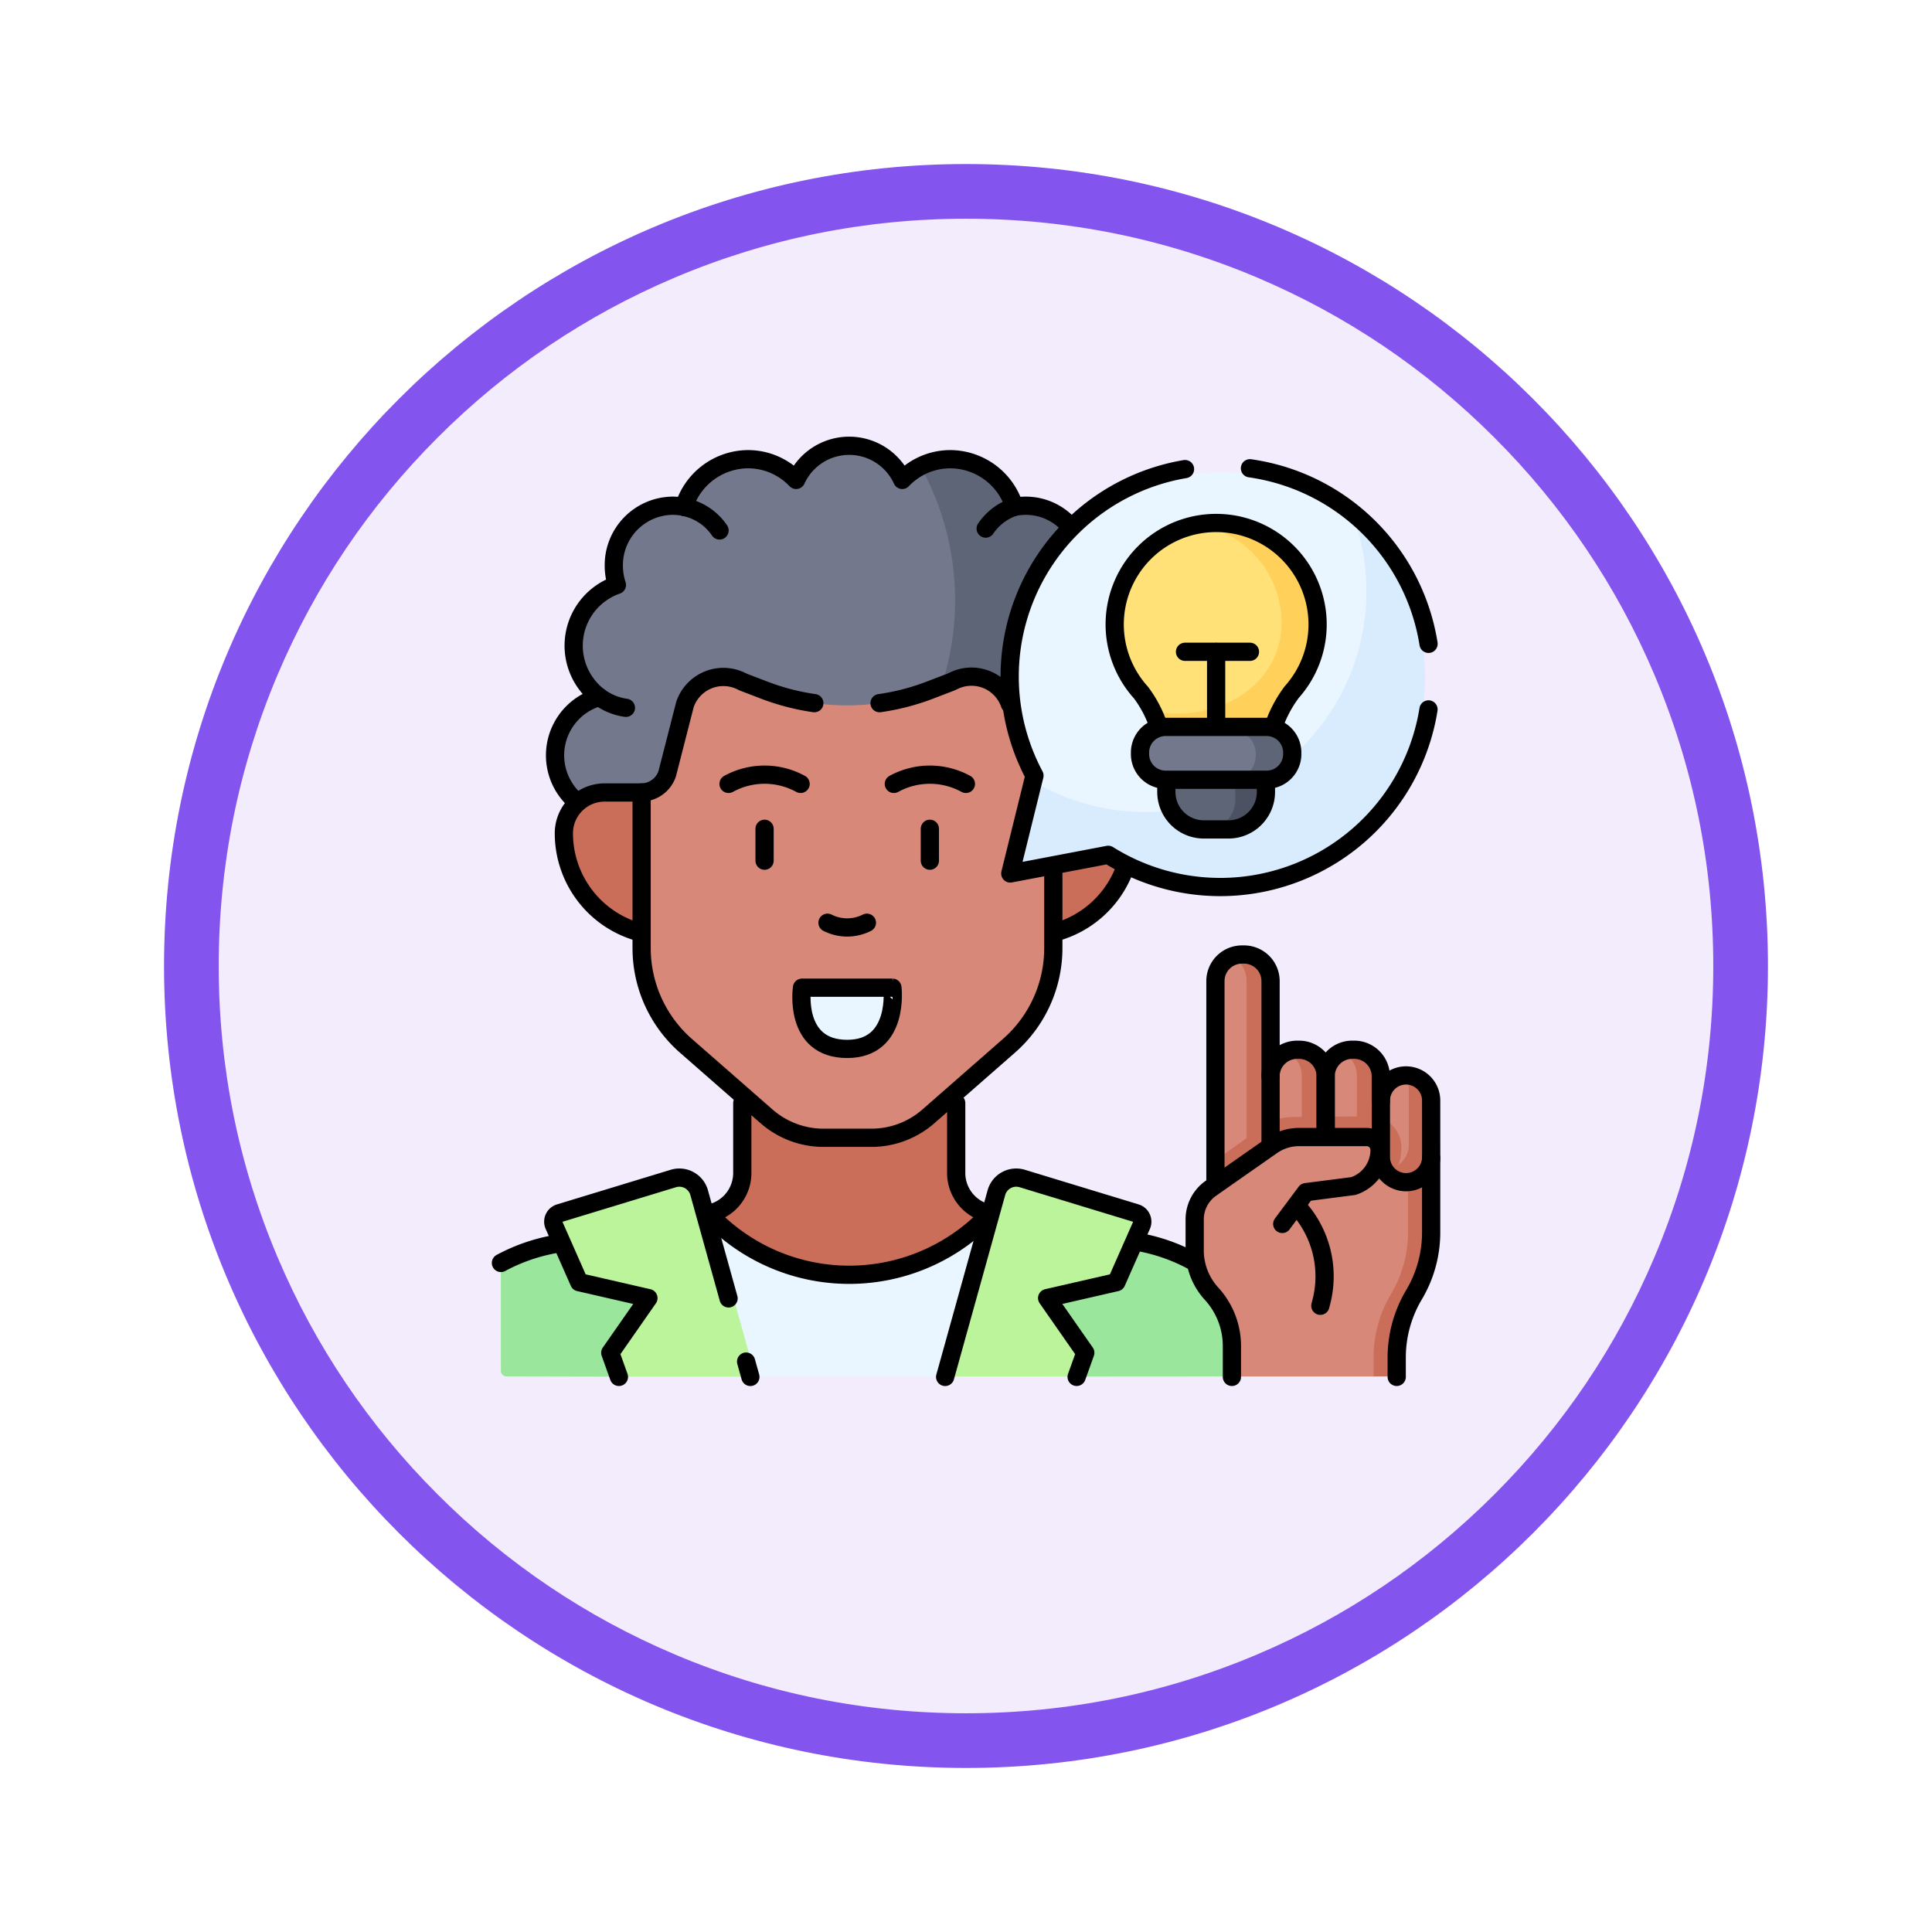 <svg xmlns="http://www.w3.org/2000/svg" xmlns:xlink="http://www.w3.org/1999/xlink" width="106" height="106" viewBox="0 0 106 106">
  <defs>
    <filter id="Trazado_982547" x="0" y="0" width="106" height="106" filterUnits="userSpaceOnUse">
      <feOffset dy="3" input="SourceAlpha"/>
      <feGaussianBlur stdDeviation="3" result="blur"/>
      <feFlood flood-opacity="0.161"/>
      <feComposite operator="in" in2="blur"/>
      <feComposite in="SourceGraphic"/>
    </filter>
  </defs>
  <g id="Grupo_1176442" data-name="Grupo 1176442" transform="translate(9 6)">
    <g id="Grupo_1173169" data-name="Grupo 1173169">
      <g id="Grupo_1172017" data-name="Grupo 1172017">
        <g id="Grupo_1167337" data-name="Grupo 1167337" transform="translate(0)">
          <g id="Grupo_1166720" data-name="Grupo 1166720">
            <g id="Grupo_1164305" data-name="Grupo 1164305">
              <g id="Grupo_1163948" data-name="Grupo 1163948">
                <g id="Grupo_1158168" data-name="Grupo 1158168">
                  <g id="Grupo_1152576" data-name="Grupo 1152576">
                    <g id="Grupo_1148633" data-name="Grupo 1148633">
                      <g id="Grupo_1148525" data-name="Grupo 1148525">
                        <g transform="matrix(1, 0, 0, 1, -9, -6)" filter="url(#Trazado_982547)">
                          <g id="Trazado_982547-2" data-name="Trazado 982547" transform="translate(9 6)" fill="#f2ecfd">
                            <path d="M 44 86.5 C 38.262 86.5 32.696 85.377 27.458 83.161 C 22.397 81.02 17.852 77.956 13.948 74.052 C 10.044 70.148 6.98 65.603 4.839 60.542 C 2.623 55.304 1.5 49.738 1.5 44 C 1.5 38.262 2.623 32.696 4.839 27.458 C 6.98 22.397 10.044 17.852 13.948 13.948 C 17.852 10.044 22.397 6.98 27.458 4.839 C 32.696 2.623 38.262 1.5 44 1.5 C 49.738 1.5 55.304 2.623 60.542 4.839 C 65.603 6.98 70.148 10.044 74.052 13.948 C 77.956 17.852 81.02 22.397 83.161 27.458 C 85.377 32.696 86.5 38.262 86.5 44 C 86.5 49.738 85.377 55.304 83.161 60.542 C 81.02 65.603 77.956 70.148 74.052 74.052 C 70.148 77.956 65.603 81.02 60.542 83.161 C 55.304 85.377 49.738 86.5 44 86.5 Z" stroke="none"/>
                            <path d="M 44 3 C 38.464 3 33.095 4.084 28.042 6.221 C 23.16 8.286 18.775 11.242 15.009 15.009 C 11.242 18.775 8.286 23.16 6.221 28.042 C 4.084 33.095 3 38.464 3 44 C 3 49.536 4.084 54.905 6.221 59.958 C 8.286 64.84 11.242 69.225 15.009 72.991 C 18.775 76.758 23.16 79.714 28.042 81.779 C 33.095 83.916 38.464 85 44 85 C 49.536 85 54.905 83.916 59.958 81.779 C 64.84 79.714 69.225 76.758 72.991 72.991 C 76.758 69.225 79.714 64.84 81.779 59.958 C 83.916 54.905 85 49.536 85 44 C 85 38.464 83.916 33.095 81.779 28.042 C 79.714 23.16 76.758 18.775 72.991 15.009 C 69.225 11.242 64.84 8.286 59.958 6.221 C 54.905 4.084 49.536 3 44 3 M 44 0 C 68.301 0 88 19.699 88 44 C 88 68.301 68.301 88 44 88 C 19.699 88 0 68.301 0 44 C 0 19.699 19.699 0 44 0 Z" stroke="none" fill="#8454ee"/>
                          </g>
                        </g>
                      </g>
                    </g>
                  </g>
                </g>
              </g>
            </g>
          </g>
        </g>
      </g>
    </g>
    <g id="inspire-idea_14781822_2_" data-name="inspire-idea_14781822 (2)" transform="translate(18.48 18.454)">
      <g id="Grupo_1173876" data-name="Grupo 1173876">
        <path id="Trazado_1030989" data-name="Trazado 1030989" d="M118.589,345.513v-3.738a2.273,2.273,0,0,0,1.847-2.233v-6.428h11.741v6.428a2.273,2.273,0,0,0,1.847,2.233l.32,3.22Z" transform="translate(-107.195 -299.641)" fill="#ca6e59"/>
        <path id="Trazado_1030990" data-name="Trazado 1030990" d="M60.435,17.618c0,7.4-3.98,16.183-14.114,13.277l-8.455-3.846a3.339,3.339,0,0,1-.22-4.938l.853-.235.59-.587a3.528,3.528,0,0,1,.707-6.052.311.311,0,0,0,.182-.362,3.349,3.349,0,0,1-.094-.788,3.26,3.26,0,0,1,3.224-3.294,3.227,3.227,0,0,1,.627.063,1.53,1.53,0,0,1,.244-.247,1.3,1.3,0,0,0,.541-1.136,3.633,3.633,0,0,1,5.09-.359.307.307,0,0,0,.46-.074,3.19,3.19,0,0,1,5.459,0,.307.307,0,0,0,.461.073,3.621,3.621,0,0,1,.724-.481C60.435,9.76,60.435,14.949,60.435,17.618Z" transform="translate(-33.688 -7.5)" fill="#73788c"/>
        <path id="Trazado_1030991" data-name="Trazado 1030991" d="M153.259,30.94a3.314,3.314,0,0,1-1.206,2.568l-9.67,5.255h-8.645l-3.1-1.409a15.19,15.19,0,0,0,10.393-22.263,3.6,3.6,0,0,1,1.637-.392,3.648,3.648,0,0,1,2.729,1.233l.17.83.615.553a3.225,3.225,0,0,1,.626-.063,3.26,3.26,0,0,1,3.225,3.294,3.367,3.367,0,0,1-.17,1.054,3.524,3.524,0,0,1,.965,6.149A3.283,3.283,0,0,1,153.259,30.94Z" transform="translate(-118.007 -13.96)" fill="#5e6577"/>
        <path id="Trazado_1030992" data-name="Trazado 1030992" d="M68.208,200.253a5.628,5.628,0,0,0,4.287-5.466h0a2.238,2.238,0,0,0-2.238-2.238h-2.05l-22.545,0h-2.05a2.238,2.238,0,0,0-2.238,2.238h0a5.628,5.628,0,0,0,4.287,5.466Z" transform="translate(-37.918 -173.526)" fill="#ca6e59"/>
        <path id="Trazado_1030993" data-name="Trazado 1030993" d="M100.024,130.952a2.227,2.227,0,0,1,2.908.958,8.942,8.942,0,0,0,.746,1.133l.486.647c.206.6.664,3.4,1.3,3.4v8.539a7.123,7.123,0,0,1-2.433,5.361l-4.423,3.871a4.748,4.748,0,0,1-3.126,1.174H92.857a4.748,4.748,0,0,1-3.126-1.174l-4.423-3.871a7.123,7.123,0,0,1-2.433-5.361v-8.539a1.512,1.512,0,0,0,1.405-1.033l.974-3.8a2.226,2.226,0,0,1,3.067-1.287l.142.068,1.146.439a12.688,12.688,0,0,0,9.079,0l1.146-.439Z" transform="translate(-75.152 -118.07)" fill="#d78878"/>
        <path id="Trazado_1030994" data-name="Trazado 1030994" d="M170.674,300.119c-2.439,0-2.547-2.251-2.506-3.068a.308.308,0,0,1,.308-.292h4.39a.307.307,0,0,1,.308.3C173.194,297.882,173.033,300.119,170.674,300.119Z" transform="translate(-151.672 -267.024)" fill="#eaf6ff"/>
        <path id="Trazado_1030995" data-name="Trazado 1030995" d="M14.511,439.761l-6.453-.015a.308.308,0,0,1-.308-.308v-5.729a.309.309,0,0,1,.166-.275,9.972,9.972,0,0,1,2.688-.925l.743-.149,6.557,2.432Z" transform="translate(-7.75 -388.684)" fill="#9be69d"/>
        <path id="Trazado_1030996" data-name="Trazado 1030996" d="M297.962,435.254l-2.489,4.062-8.592.006-3.109-5.444c.034-.035,6.285-2,6.285-2l.425.081a9.976,9.976,0,0,1,2.81.989Z" transform="translate(-255.397 -388.253)" fill="#9be69d"/>
        <path id="Trazado_1030997" data-name="Trazado 1030997" d="M122.276,418.39l.939,4.717-3.394,4.109-10.305.012-3.909-4.309,1.458-4.5A10.555,10.555,0,0,0,122.276,418.39Z" transform="translate(-95.547 -376.15)" fill="#eaf6ff"/>
        <path id="Trazado_1030998" data-name="Trazado 1030998" d="M49.268,409.044l-2.807-10.094a1.13,1.13,0,0,0-1.417-.778l-6.24,1.9a.489.489,0,0,0-.306.667l1.316,2.981a.309.309,0,0,0,.213.176l3.207.736a.308.308,0,0,1,.184.477l-1.74,2.494a.308.308,0,0,0-.037.281l.419,1.159Z" transform="translate(-35.299 -357.967)" fill="#bbf49b"/>
        <path id="Trazado_1030999" data-name="Trazado 1030999" d="M243.879,408.827l2.811-10.105a1.129,1.129,0,0,1,1.417-.778l6.24,1.9a.49.49,0,0,1,.306.667l-1.316,2.981a.308.308,0,0,1-.213.176l-3.207.736a.308.308,0,0,0-.184.477l1.741,2.495a.308.308,0,0,1,.037.281l-.421,1.173Z" transform="translate(-219.605 -357.762)" fill="#bbf49b"/>
        <g id="Grupo_1173873" data-name="Grupo 1173873" transform="translate(38.055 27.887)">
          <path id="Trazado_1031000" data-name="Trazado 1031000" d="M390.148,387.922v3.953a12.038,12.038,0,0,1-.271,2.4,8.42,8.42,0,0,1-.974,1.752c-.623,1.049-.35,2.128-.346,3.347l-.79.505h-7.791v-1.692a4.251,4.251,0,0,0-1.118-2.873,3.519,3.519,0,0,1-.924-2.375v-1.7a2.085,2.085,0,0,1,.89-1.709Z" transform="translate(-377.933 -376.701)" fill="#d78878"/>
          <g id="Grupo_1173872" data-name="Grupo 1173872" transform="translate(9.508 6.638)">
            <path id="Trazado_1031001" data-name="Trazado 1031001" d="M473.132,344.013v3.92a.822.822,0,0,1-.33.736c-.247.247-1.114-.13-1.49-.127l-.67-.716-.217-2.548.711-.549a1.378,1.378,0,0,1,1.343-1.377C472.932,343.518,473.132,343.751,473.132,344.013Z" transform="translate(-470.425 -343.35)" fill="#d78878"/>
            <path id="Trazado_1031002" data-name="Trazado 1031002" d="M481.637,344.718v3.1a1.38,1.38,0,0,1-2.495.81l-.088-.094a1.379,1.379,0,0,0,1.367-1.38v-3.094a1.371,1.371,0,0,0-.2-.717h.037A1.379,1.379,0,0,1,481.637,344.718Z" transform="translate(-478.167 -343.34)" fill="#ca6e59"/>
          </g>
          <path id="Trazado_1031003" data-name="Trazado 1031003" d="M476.7,386.87v4.123a6.723,6.723,0,0,1-.946,3.439,6.725,6.725,0,0,0-.945,3.464l0,.727a.308.308,0,0,1-.308.31h-.949l0-1.036a6.736,6.736,0,0,1,.946-3.464,6.723,6.723,0,0,0,.946-3.439v-3.945Z" transform="translate(-463.724 -375.757)" fill="#ca6e59"/>
          <path id="Trazado_1031004" data-name="Trazado 1031004" d="M391.421,281.354v11.135c0,.8-1.309,1.454-2.108,1.454l.68-1.816-.94-.894v-9.879a1.455,1.455,0,0,1,.857-1.324A1.344,1.344,0,0,1,391.421,281.354Z" transform="translate(-387.909 -279.901)" fill="#d78878"/>
          <path id="Trazado_1031005" data-name="Trazado 1031005" d="M417.689,332.175v3.654c0,.589-.957,1.1-1.462,1.326a1.457,1.457,0,0,1-.86-1.326l-.355-.079V332.3l.355-.126a1.457,1.457,0,0,1,.86-1.325C417.446,331.006,417.689,331.587,417.689,332.175Z" transform="translate(-411.199 -325.496)" fill="#d78878"/>
          <path id="Trazado_1031006" data-name="Trazado 1031006" d="M447.29,332.175v3.875c0,.588-1.064,1.1-1.569,1.325a1.456,1.456,0,0,1-.86-1.325l-.346-.221v-3.5l.346-.157a1.457,1.457,0,0,1,.86-1.325C447.1,331.037,447.29,331.587,447.29,332.175Z" transform="translate(-437.669 -325.496)" fill="#d78878"/>
          <path id="Trazado_1031007" data-name="Trazado 1031007" d="M399.56,280.224v10.543a.657.657,0,0,1-1.31,0V280.224a1.457,1.457,0,0,0-.856-1.324,1.432,1.432,0,0,1,.6-.13h.116A1.457,1.457,0,0,1,399.56,280.224Z" transform="translate(-395.393 -278.77)" fill="#ca6e59"/>
          <path id="Trazado_1031008" data-name="Trazado 1031008" d="M429,331.054v3.654a1.458,1.458,0,0,1-1.454,1.455h-.117a1.419,1.419,0,0,1-.593-.129,1.457,1.457,0,0,0,.86-1.326v-3.654a1.457,1.457,0,0,0-.86-1.325,1.419,1.419,0,0,1,.593-.129h.117A1.458,1.458,0,0,1,429,331.054Z" transform="translate(-421.807 -324.375)" fill="#ca6e59"/>
          <path id="Trazado_1031009" data-name="Trazado 1031009" d="M458.418,331.054v3.875a1.458,1.458,0,0,1-1.455,1.454h-.116a1.417,1.417,0,0,1-.593-.129,1.456,1.456,0,0,0,.859-1.325v-3.875a1.457,1.457,0,0,0-.859-1.325,1.417,1.417,0,0,1,.593-.129h.116A1.459,1.459,0,0,1,458.418,331.054Z" transform="translate(-448.203 -324.375)" fill="#ca6e59"/>
          <path id="Trazado_1031010" data-name="Trazado 1031010" d="M399.258,367.07a3.127,3.127,0,0,1-.066.64c-.27,1.293-2.194,1.453-3.557,1.6a4.349,4.349,0,0,0-2.577-.351c-.815.252-1.327,1.561-1.339,1.552l-2.669-1.4V367.8l2.577-1.853a2.887,2.887,0,0,1,1.65-.537l4.278-.04A1.706,1.706,0,0,1,399.258,367.07Z" transform="translate(-387.907 -356.464)" fill="#ca6e59"/>
          <path id="Trazado_1031011" data-name="Trazado 1031011" d="M390.514,380.947l1.217-1.638a.308.308,0,0,1,.21-.122l2.63-.319a2.087,2.087,0,0,0,1.439-2,.7.7,0,0,0-.707-.687h-3.87a2.613,2.613,0,0,0-1.5.472l-3.34,2.338Z" transform="translate(-385.704 -366.165)" fill="#d78878"/>
        </g>
        <g id="Grupo_1173875" data-name="Grupo 1173875" transform="translate(28.246 1.453)">
          <path id="Trazado_1031012" data-name="Trazado 1031012" d="M303.136,29.872a11.975,11.975,0,0,1-11.891,12.16c-2.169,0-6.932-1.592-7.551-3.321l.117-.473a.305.305,0,0,0-.027-.215,11.225,11.225,0,0,1,17.382-13.589A10.655,10.655,0,0,1,303.136,29.872Z" transform="translate(-282.516 -21.635)" fill="#eaf6ff"/>
          <path id="Trazado_1031013" data-name="Trazado 1031013" d="M305.939,59.662a11.242,11.242,0,0,1-16.849,7.179.307.307,0,0,0-.218-.04l-4.629.882a.309.309,0,0,1-.358-.377l1.029-4.163a12.105,12.105,0,0,0,17.472-14.277A11.2,11.2,0,0,1,305.939,59.662Z" transform="translate(-283.737 -46.066)" fill="#d8ecfe"/>
          <g id="Grupo_1173874" data-name="Grupo 1173874" transform="translate(5.432 2.796)">
            <path id="Trazado_1031014" data-name="Trazado 1031014" d="M345.62,55.29c0,3.008-3.159,5.917-6.229,5.917-.466,0-.969.316-1.782-.885a6.539,6.539,0,0,0-.8-1.415,5.572,5.572,0,0,1,3.144-9.226C344.166,49.682,345.62,52.614,345.62,55.29Z" transform="translate(-335.361 -49.595)" fill="#ffe177"/>
            <path id="Trazado_1031015" data-name="Trazado 1031015" d="M364.634,54.409a5.552,5.552,0,0,1-1.418,3.712,6.727,6.727,0,0,0-1.349,4.011v.348l-5.609.018v-.308a9.417,9.417,0,0,0-.69-3.065,5.641,5.641,0,0,0,1.35.162c3.07,0,5.728-2,5.728-5.006a5.478,5.478,0,0,0-4.568-5.358,5.576,5.576,0,0,1,6.556,5.485Z" transform="translate(-353.491 -48.837)" fill="#ffd15b"/>
            <path id="Trazado_1031016" data-name="Trazado 1031016" d="M366.733,179.51l.872,1.7c0,.924-.554,1.7-2.544,1.7h-.437a1.673,1.673,0,0,1-1.673-1.673V179.51h3.782Z" transform="translate(-360.115 -166.077)" fill="#5e6577"/>
            <path id="Trazado_1031017" data-name="Trazado 1031017" d="M386.835,179.511v1.733a1.673,1.673,0,0,1-1.673,1.673h-1.688a1.672,1.672,0,0,0,1.672-1.673v-1.733Z" transform="translate(-378.528 -166.078)" fill="#4d5263"/>
            <path id="Trazado_1031018" data-name="Trazado 1031018" d="M354.1,160.558c0,.37.224.79,0,1.033a6.737,6.737,0,0,1-2.236.531h-4.115a1.294,1.294,0,0,1-1.242-1.341,1.4,1.4,0,0,1,.363-.949,1.2,1.2,0,0,1,.879-.393h4.115C352.547,159.439,354.1,159.817,354.1,160.558Z" transform="translate(-345.358 -148.069)" fill="#73788c"/>
            <path id="Trazado_1031019" data-name="Trazado 1031019" d="M402.106,160.781a1.4,1.4,0,0,1-.363.948,1.2,1.2,0,0,1-.879.393h-2.253a1.2,1.2,0,0,0,.879-.393,1.4,1.4,0,0,0,.363-.948,1.3,1.3,0,0,0-1.242-1.342h2.253A1.3,1.3,0,0,1,402.106,160.781Z" transform="translate(-392.109 -148.069)" fill="#5e6577"/>
          </g>
        </g>
      </g>
      <g id="Grupo_1173885" data-name="Grupo 1173885">
        <g id="Grupo_1173877" data-name="Grupo 1173877" transform="translate(3.457 19.026)">
          <path id="Trazado_1031020" data-name="Trazado 1031020" d="M45.612,200.268a5.628,5.628,0,0,1-4.236-5.453h0a2.238,2.238,0,0,1,2.238-2.238h2.05" transform="translate(-41.376 -192.577)" fill="none" stroke="#000" stroke-linecap="round" stroke-linejoin="round" stroke-miterlimit="10" stroke-width="1"/>
          <path id="Trazado_1031021" data-name="Trazado 1031021" d="M306.975,232.041a5.638,5.638,0,0,1-3.918,3.627" transform="translate(-276.156 -227.984)" fill="none" stroke="#000" stroke-linecap="round" stroke-linejoin="round" stroke-miterlimit="10" stroke-width="1"/>
        </g>
        <path id="Trazado_1031022" data-name="Trazado 1031022" d="M209.872,132.195a12.686,12.686,0,0,0,2.758-.714l1.146-.439.19-.089a2.226,2.226,0,0,1,3.054,1.293" transform="translate(-189.094 -118.07)" fill="none" stroke="#000" stroke-linecap="round" stroke-linejoin="round" stroke-miterlimit="10" stroke-width="1"/>
        <path id="Trazado_1031023" data-name="Trazado 1031023" d="M105.463,141.375v4.39a7.123,7.123,0,0,1-2.433,5.361L98.607,155a4.748,4.748,0,0,1-3.126,1.174H92.857A4.748,4.748,0,0,1,89.731,155l-4.423-3.871a7.123,7.123,0,0,1-2.433-5.361v-8.539a1.512,1.512,0,0,0,1.405-1.033l.974-3.8a2.226,2.226,0,0,1,3.067-1.287l.142.068,1.146.439a12.68,12.68,0,0,0,2.741.712" transform="translate(-75.152 -118.203)" fill="none" stroke="#000" stroke-linecap="round" stroke-linejoin="round" stroke-miterlimit="10" stroke-width="1"/>
        <g id="Grupo_1173879" data-name="Grupo 1173879" transform="translate(12.492 18.049)">
          <g id="Grupo_1173878" data-name="Grupo 1173878" transform="translate(0)">
            <path id="Trazado_1031024" data-name="Trazado 1031024" d="M184.25,262.089a2.383,2.383,0,0,1-2.161,0" transform="translate(-176.659 -253.966)" fill="none" stroke="#000" stroke-linecap="round" stroke-linejoin="round" stroke-miterlimit="10" stroke-width="1"/>
            <path id="Trazado_1031025" data-name="Trazado 1031025" d="M133.219,183.579a4.112,4.112,0,0,0-3.953,0" transform="translate(-129.266 -183.073)" fill="none" stroke="#000" stroke-linecap="round" stroke-linejoin="round" stroke-miterlimit="10" stroke-width="1"/>
            <path id="Trazado_1031026" data-name="Trazado 1031026" d="M221.439,183.579a4.111,4.111,0,0,0-3.953,0" transform="translate(-208.417 -183.073)" fill="none" stroke="#000" stroke-linecap="round" stroke-linejoin="round" stroke-miterlimit="10" stroke-width="1"/>
            <line id="Línea_822" data-name="Línea 822" y1="1.751" transform="translate(11.045 2.968)" fill="none" stroke="#000" stroke-linecap="round" stroke-linejoin="round" stroke-miterlimit="10" stroke-width="1"/>
            <line id="Línea_823" data-name="Línea 823" y1="1.751" transform="translate(1.976 2.968)" fill="none" stroke="#000" stroke-linecap="round" stroke-linejoin="round" stroke-miterlimit="10" stroke-width="1"/>
          </g>
          <path id="Trazado_1031027" data-name="Trazado 1031027" d="M170.675,300.119c-2.979,0-2.481-3.359-2.481-3.359h4.962S173.565,300.119,170.675,300.119Z" transform="translate(-164.164 -285.073)" fill="none" stroke="#000" stroke-linecap="round" stroke-linejoin="round" stroke-miterlimit="10" stroke-width="1"/>
        </g>
        <path id="Trazado_1031028" data-name="Trazado 1031028" d="M64.945,11.946a3.179,3.179,0,0,0-3.078-1.09A3.7,3.7,0,0,0,58.354,8.24a3.641,3.641,0,0,0-2.639,1.136,3.2,3.2,0,0,0-5.823,0A3.641,3.641,0,0,0,47.253,8.24a3.7,3.7,0,0,0-3.513,2.616,3.177,3.177,0,0,0-.627-.063,3.259,3.259,0,0,0-3.224,3.293,3.352,3.352,0,0,0,.17,1.054,3.525,3.525,0,0,0-.965,6.149,3.322,3.322,0,0,0-1.223,5.76" transform="translate(-33.692 -7.5)" fill="none" stroke="#000" stroke-linecap="round" stroke-linejoin="round" stroke-miterlimit="10" stroke-width="1"/>
        <path id="Trazado_1031029" data-name="Trazado 1031029" d="M61.782,142.231a3.227,3.227,0,0,1-1.455-.59" transform="translate(-54.922 -127.851)" fill="none" stroke="#000" stroke-linecap="round" stroke-linejoin="round" stroke-miterlimit="10" stroke-width="1"/>
        <path id="Trazado_1031030" data-name="Trazado 1031030" d="M105.6,40.2a3.06,3.06,0,0,1,1.939,1.288" transform="translate(-95.541 -36.838)" fill="none" stroke="#000" stroke-linecap="round" stroke-linejoin="round" stroke-miterlimit="10" stroke-width="1"/>
        <path id="Trazado_1031031" data-name="Trazado 1031031" d="M268.1,40.183a3.064,3.064,0,0,0-1.558,1.187" transform="translate(-239.942 -36.823)" fill="none" stroke="#000" stroke-linecap="round" stroke-linejoin="round" stroke-miterlimit="10" stroke-width="1"/>
        <path id="Trazado_1031032" data-name="Trazado 1031032" d="M302.275,33.185q-.052.326-.123.652a11.573,11.573,0,0,1-17.45,7.326l-5.372,1.024,1.326-5.37A11.543,11.543,0,0,1,288.916,20" transform="translate(-251.38 -18.717)" fill="none" stroke="#000" stroke-linecap="round" stroke-linejoin="round" stroke-miterlimit="10" stroke-width="1"/>
        <path id="Trazado_1031033" data-name="Trazado 1031033" d="M407.545,19.544q.415.059.831.149a11.556,11.556,0,0,1,8.968,9.483" transform="translate(-366.446 -18.306)" fill="none" stroke="#000" stroke-linecap="round" stroke-linejoin="round" stroke-miterlimit="10" stroke-width="1"/>
        <g id="Grupo_1173880" data-name="Grupo 1173880" transform="translate(33.678 4.252)">
          <path id="Trazado_1031034" data-name="Trazado 1031034" d="M337.777,60.041a6.572,6.572,0,0,0-.98-1.887,5.566,5.566,0,1,1,8.274-.028,6.864,6.864,0,0,0-1,1.892" transform="translate(-335.355 -48.863)" fill="none" stroke="#000" stroke-linecap="round" stroke-linejoin="round" stroke-miterlimit="10" stroke-width="1"/>
          <line id="Línea_824" data-name="Línea 824" y1="4.092" transform="translate(5.566 7.064)" fill="none" stroke="#000" stroke-linecap="round" stroke-linejoin="round" stroke-miterlimit="10" stroke-width="1"/>
          <path id="Trazado_1031035" data-name="Trazado 1031035" d="M368.382,186.134v.633a2.056,2.056,0,0,1-2.056,2.056h-1.352a2.056,2.056,0,0,1-2.056-2.056v-.633" transform="translate(-360.084 -172.022)" fill="none" stroke="#000" stroke-linecap="round" stroke-linejoin="round" stroke-miterlimit="10" stroke-width="1"/>
          <path id="Trazado_1031036" data-name="Trazado 1031036" d="M355.813,160.492h-5.539a1.407,1.407,0,0,1-1.407-1.407V159a1.407,1.407,0,0,1,1.407-1.407h5.539A1.407,1.407,0,0,1,357.22,159v.083A1.407,1.407,0,0,1,355.813,160.492Z" transform="translate(-347.478 -146.417)" fill="none" stroke="#000" stroke-linecap="round" stroke-linejoin="round" stroke-miterlimit="10" stroke-width="1"/>
          <line id="Línea_825" data-name="Línea 825" x2="3.563" transform="translate(3.858 7.055)" fill="none" stroke="#000" stroke-linecap="round" stroke-linejoin="round" stroke-miterlimit="10" stroke-width="1"/>
        </g>
        <path id="Trazado_1031037" data-name="Trazado 1031037" d="M346.53,432.195l.258.049a9.958,9.958,0,0,1,2.809.989" transform="translate(-311.703 -388.536)" fill="none" stroke="#000" stroke-linecap="round" stroke-linejoin="round" stroke-miterlimit="10" stroke-width="1"/>
        <path id="Trazado_1031038" data-name="Trazado 1031038" d="M250.768,358.351v3.833a2.273,2.273,0,0,0,1.847,2.233" transform="translate(-225.786 -322.283)" fill="none" stroke="#000" stroke-linecap="round" stroke-linejoin="round" stroke-miterlimit="10" stroke-width="1"/>
        <path id="Trazado_1031039" data-name="Trazado 1031039" d="M118.589,417.362h0a10.558,10.558,0,0,0,15.436,0h0" transform="translate(-107.195 -375.228)" fill="none" stroke="#000" stroke-linecap="round" stroke-linejoin="round" stroke-miterlimit="10" stroke-width="1"/>
        <path id="Trazado_1031040" data-name="Trazado 1031040" d="M11.008,366.027l-.4.081a9.955,9.955,0,0,0-2.854,1.013m13.242-8.77v3.833a2.273,2.273,0,0,1-1.847,2.233l-.118.023" transform="translate(-7.75 -322.283)" fill="none" stroke="#000" stroke-linecap="round" stroke-linejoin="round" stroke-miterlimit="10" stroke-width="1"/>
        <g id="Grupo_1173881" data-name="Grupo 1173881" transform="translate(2.874 40.156)">
          <path id="Trazado_1031041" data-name="Trazado 1031041" d="M45.322,404.751l-1.613-5.8a1.13,1.13,0,0,0-1.417-.778l-6.24,1.9a.489.489,0,0,0-.306.667l1.379,3.122,3.8.873-2.093,3,.474,1.323" transform="translate(-35.703 -398.124)" fill="none" stroke="#000" stroke-linecap="round" stroke-linejoin="round" stroke-miterlimit="10" stroke-width="1"/>
          <line id="Línea_826" data-name="Línea 826" x1="0.234" y1="0.842" transform="translate(10.582 10.094)" fill="none" stroke="#000" stroke-linecap="round" stroke-linejoin="round" stroke-miterlimit="10" stroke-width="1"/>
          <path id="Trazado_1031042" data-name="Trazado 1031042" d="M244.868,409.06l2.812-10.108a1.129,1.129,0,0,1,1.417-.778l6.24,1.9a.49.49,0,0,1,.306.667l-1.379,3.122-3.8.872,2.093,3-.475,1.323" transform="translate(-223.366 -398.125)" fill="none" stroke="#000" stroke-linecap="round" stroke-linejoin="round" stroke-miterlimit="10" stroke-width="1"/>
        </g>
        <g id="Grupo_1173884" data-name="Grupo 1173884" transform="translate(38.062 27.916)">
          <g id="Grupo_1173882" data-name="Grupo 1173882" transform="translate(10.22 6.638)">
            <path id="Trazado_1031043" data-name="Trazado 1031043" d="M480.171,345a1.378,1.378,0,0,0-1.378-1.378h0a1.379,1.379,0,0,0-1.379,1.379V348.1a1.379,1.379,0,0,0,1.379,1.379h0a1.379,1.379,0,0,0,1.38-1.379Z" transform="translate(-477.412 -343.626)" fill="none" stroke="#000" stroke-linecap="round" stroke-linejoin="round" stroke-miterlimit="10" stroke-width="1"/>
            <path id="Trazado_1031044" data-name="Trazado 1031044" d="M490.831,400.563" transform="translate(-489.452 -394.71)" fill="none" stroke="#000" stroke-linecap="round" stroke-linejoin="round" stroke-miterlimit="10" stroke-width="1"/>
          </g>
          <g id="Grupo_1173883" data-name="Grupo 1173883" transform="translate(11.088 11.151)">
            <path id="Trazado_1031045" data-name="Trazado 1031045" d="M487.748,387.53v4.123a6.7,6.7,0,0,1-.945,3.4h0a6.729,6.729,0,0,0-.945,3.464l0,1.036" transform="translate(-485.857 -387.53)" fill="none" stroke="#000" stroke-linecap="round" stroke-linejoin="round" stroke-miterlimit="10" stroke-width="1"/>
          </g>
          <path id="Trazado_1031046" data-name="Trazado 1031046" d="M433.859,414.75a5.64,5.64,0,0,1,1.2,5.157l-.043.165" transform="translate(-428.117 -400.801)" fill="none" stroke="#000" stroke-linecap="round" stroke-linejoin="round" stroke-miterlimit="10" stroke-width="1"/>
          <path id="Trazado_1031047" data-name="Trazado 1031047" d="M389.115,291.639V280.511a1.458,1.458,0,0,1,1.454-1.454h.117a1.458,1.458,0,0,1,1.454,1.454v9.042" transform="translate(-387.972 -279.057)" fill="none" stroke="#000" stroke-linecap="round" stroke-linejoin="round" stroke-miterlimit="10" stroke-width="1"/>
          <path id="Trazado_1031048" data-name="Trazado 1031048" d="M418.532,331.347a1.458,1.458,0,0,1,1.454-1.454h.117a1.458,1.458,0,0,1,1.454,1.454v3.309" transform="translate(-414.365 -324.667)" fill="none" stroke="#000" stroke-linecap="round" stroke-linejoin="round" stroke-miterlimit="10" stroke-width="1"/>
          <path id="Trazado_1031049" data-name="Trazado 1031049" d="M447.947,334.62v-3.274a1.458,1.458,0,0,1,1.454-1.454h.117a1.458,1.458,0,0,1,1.454,1.454v1.388" transform="translate(-440.756 -324.667)" fill="none" stroke="#000" stroke-linecap="round" stroke-linejoin="round" stroke-miterlimit="10" stroke-width="1"/>
          <path id="Trazado_1031050" data-name="Trazado 1031050" d="M382.808,381.236l1.3-1.744,2.6-.335a2.087,2.087,0,0,0,1.439-1.983.707.707,0,0,0-.707-.706h-3.706a2.613,2.613,0,0,0-1.5.472l-3.34,2.338a2.087,2.087,0,0,0-.89,1.709v1.7a3.516,3.516,0,0,0,.924,2.375,4.253,4.253,0,0,1,1.118,2.874v1.692" transform="translate(-377.999 -366.454)" fill="none" stroke="#000" stroke-linecap="round" stroke-linejoin="round" stroke-miterlimit="10" stroke-width="1"/>
        </g>
      </g>
    </g>
  </g>
</svg>
